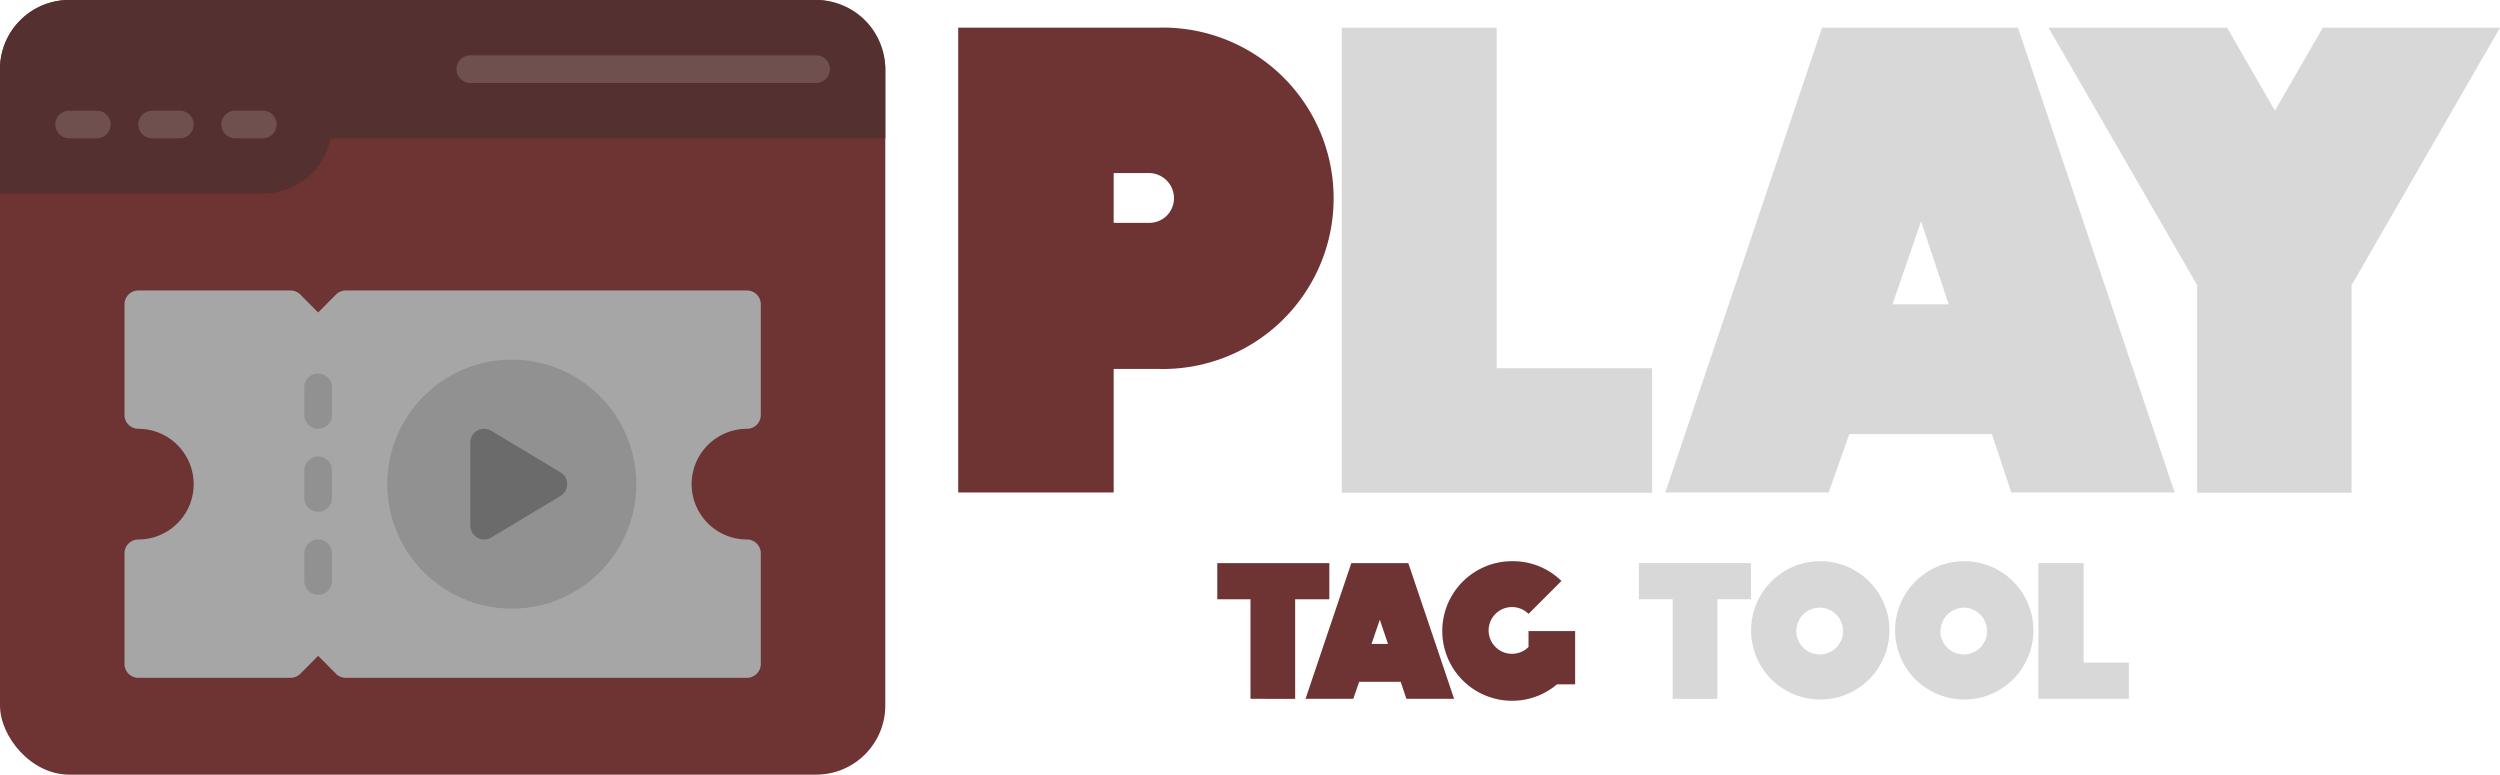 <svg id="Layer_1" data-name="Layer 1" xmlns="http://www.w3.org/2000/svg" viewBox="0 0 180.73 56"><defs><style>.cls-1{fill:#6e3333;}.cls-2{fill:#543030;}.cls-3{fill:#704f4f;}.cls-4{fill:#a6a6a6;}.cls-5{fill:#919191;}.cls-6{fill:#6b6b6b;}.cls-7{fill:#d8d8d8;}</style></defs><g id="Website"><rect class="cls-1" width="64" height="56" rx="5"/><path class="cls-2" d="M66,20H12a5,5,0,0,0-5,5v9H26a5,5,0,0,0,4.9-4H71V25A5,5,0,0,0,66,20Z" transform="translate(-7 -20)"/><path class="cls-3" d="M14,30H12a1,1,0,0,1,0-2h2a1,1,0,0,1,0,2Z" transform="translate(-7 -20)"/><path class="cls-3" d="M20,30H18a1,1,0,0,1,0-2h2a1,1,0,0,1,0,2Z" transform="translate(-7 -20)"/><path class="cls-3" d="M26,30H24a1,1,0,0,1,0-2h2a1,1,0,0,1,0,2Z" transform="translate(-7 -20)"/><path class="cls-3" d="M66,26H41a1,1,0,0,1,0-2H66a1,1,0,0,1,0,2Z" transform="translate(-7 -20)"/><path class="cls-4" d="M61,51a1,1,0,0,0,1-1V42a1,1,0,0,0-1-1H32a1,1,0,0,0-.71.29L30,42.59l-1.29-1.3A1,1,0,0,0,28,41H17a1,1,0,0,0-1,1v8a1,1,0,0,0,1,1,4,4,0,0,1,0,8,1,1,0,0,0-1,1v8a1,1,0,0,0,1,1H28a1,1,0,0,0,.71-.29L30,67.41l1.29,1.3A1,1,0,0,0,32,69H61a1,1,0,0,0,1-1V60a1,1,0,0,0-1-1,4,4,0,0,1,0-8Z" transform="translate(-7 -20)"/><path class="cls-5" d="M30,57a1,1,0,0,1-1-1V54a1,1,0,0,1,2,0v2A1,1,0,0,1,30,57Z" transform="translate(-7 -20)"/><path class="cls-5" d="M30,63a1,1,0,0,1-1-1V60a1,1,0,0,1,2,0v2A1,1,0,0,1,30,63Z" transform="translate(-7 -20)"/><circle class="cls-5" cx="37" cy="35" r="9"/><path class="cls-5" d="M30,51a1,1,0,0,1-1-1V48a1,1,0,0,1,2,0v2A1,1,0,0,1,30,51Z" transform="translate(-7 -20)"/><path class="cls-6" d="M47.51,54.14l-5-3A1,1,0,0,0,41,52v6a1,1,0,0,0,1.51.86l5-3a1,1,0,0,0,.35-1.38A1,1,0,0,0,47.51,54.14Z" transform="translate(-7 -20)"/></g><path class="cls-1" d="M76.27,22H90.72a12.34,12.34,0,1,1,0,24.67H87.51V55.6H76.27ZM87.51,32.51v3.6h2.54a1.78,1.78,0,0,0,1.82-1.78,1.82,1.82,0,0,0-1.82-1.82Z" transform="translate(-7 -20)"/><path class="cls-7" d="M104,22H115.2V46.62h11.23v9H104Z" transform="translate(-7 -20)"/><path class="cls-7" d="M152.88,22l11.33,33.6H152.4L151,51.38H140.69L139.2,55.6H127.39L138.72,22Zm-5,20-2-6-2.07,6Z" transform="translate(-7 -20)"/><path class="cls-7" d="M187.73,22,177,40.62v15H165.84v-15L155.09,22H168l3.46,6,3.46-6Z" transform="translate(-7 -20)"/><path class="cls-1" d="M100.63,63.32v7.2H97.4v-7.2H95V60.71h8.1v2.61Z" transform="translate(-7 -20)"/><path class="cls-1" d="M108.81,60.71l3.31,9.81h-3.45l-.41-1.23h-3l-.43,1.23h-3.45l3.31-9.81Zm-1.47,5.84-.59-1.75-.6,1.75Z" transform="translate(-7 -20)"/><path class="cls-1" d="M116.31,60.57A5,5,0,0,1,119.88,62l-2.38,2.38a1.69,1.69,0,1,0,0,2.39V65.62h3.37v3.85h-1.31a5,5,0,0,1-3.25,1.19,5,5,0,0,1,0-10.09Z" transform="translate(-7 -20)"/><path class="cls-7" d="M131.15,63.32v7.2h-3.23v-7.2h-2.44V60.71h8.1v2.61Z" transform="translate(-7 -20)"/><path class="cls-7" d="M143.59,65.62a5,5,0,1,1-5.05-5.05A5,5,0,0,1,143.59,65.62Zm-6.73,0a1.69,1.69,0,1,0,1.68-1.69A1.69,1.69,0,0,0,136.86,65.62Z" transform="translate(-7 -20)"/><path class="cls-7" d="M154,65.62a5,5,0,1,1-5-5.05A5,5,0,0,1,154,65.62Zm-6.73,0A1.69,1.69,0,1,0,149,63.93,1.69,1.69,0,0,0,147.29,65.62Z" transform="translate(-7 -20)"/><path class="cls-7" d="M154.36,60.71h3.27V67.9h3.27v2.62h-6.54Z" transform="translate(-7 -20)"/></svg>